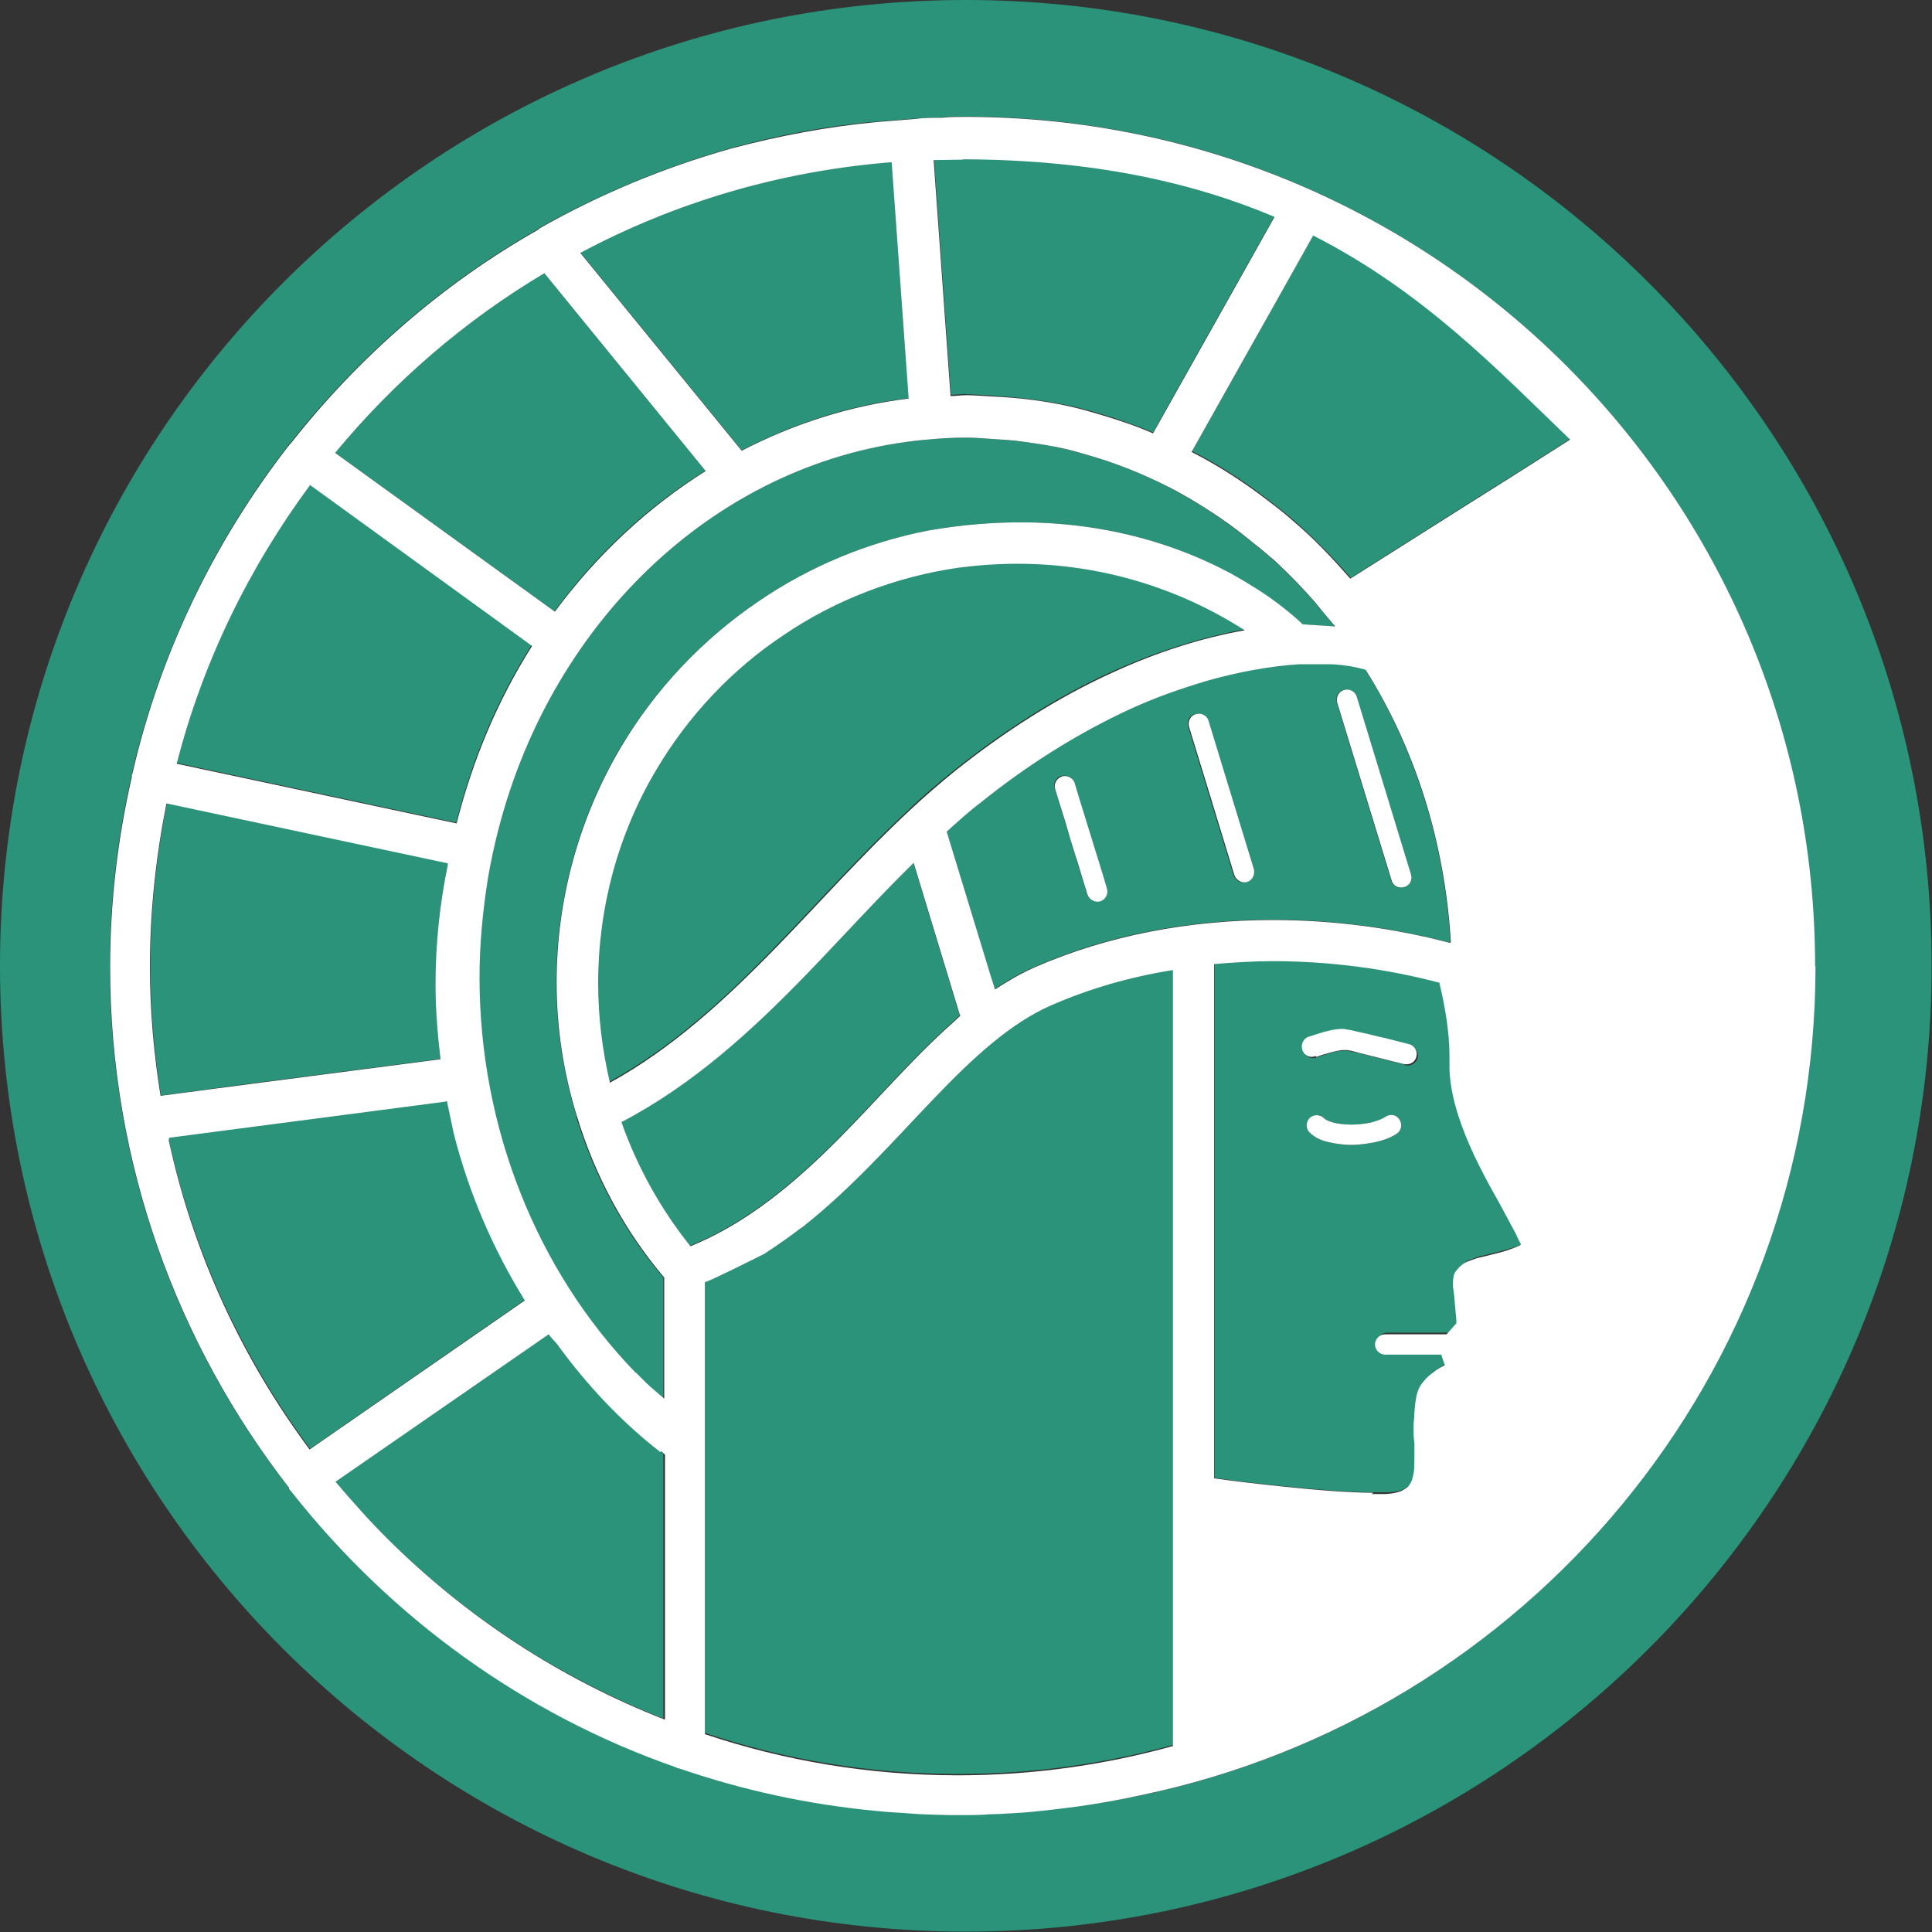 <svg width="20" height="20" viewBox="0 0 20 20" fill="none" xmlns="http://www.w3.org/2000/svg">
    <rect x="0" y="0" width="20" height="20" fill="#333333" stroke="none"/>
    <g clip-path="url(#clip0_222_2035)">
        <path d="M5.968 11.555C5.832 11.116 5.758 10.651 5.758 10.169C5.758 9.323 5.986 8.481 6.415 7.748C6.779 7.139 7.27 6.613 7.858 6.218C8.38 5.863 8.972 5.617 9.594 5.494C11.037 5.24 12.094 5.587 12.739 5.937C12.813 5.977 12.879 6.016 12.94 6.056C13.094 6.148 13.212 6.236 13.3 6.306C13.418 6.398 13.479 6.464 13.479 6.464L13.817 6.486C13.817 6.486 13.804 6.468 13.795 6.459C13.751 6.402 13.708 6.35 13.659 6.297C13.642 6.275 13.624 6.253 13.607 6.231C13.484 6.091 13.352 5.955 13.216 5.828C13.19 5.806 13.164 5.784 13.142 5.762C13.076 5.705 13.01 5.652 12.945 5.6C12.743 5.437 12.528 5.288 12.304 5.157C12.225 5.113 12.151 5.069 12.072 5.03C11.831 4.907 11.576 4.806 11.313 4.727C11.226 4.701 11.138 4.674 11.046 4.653C10.897 4.617 10.748 4.591 10.599 4.574C10.485 4.56 10.371 4.552 10.252 4.543C10.169 4.539 10.085 4.53 10.002 4.53C10.002 4.53 9.998 4.53 9.993 4.53C9.853 4.53 9.717 4.539 9.581 4.552C9.581 4.552 9.577 4.552 9.572 4.552C7.463 4.749 5.722 6.389 5.157 8.582C5.113 8.748 5.078 8.915 5.047 9.086C4.99 9.419 4.959 9.765 4.959 10.116C4.959 11.682 5.556 13.164 6.578 14.212C6.608 14.243 6.639 14.273 6.67 14.304C6.731 14.365 6.801 14.422 6.867 14.479V13.225C6.459 12.743 6.152 12.177 5.964 11.559L5.968 11.555Z" fill="#2B937A"/>
        <path d="M9.406 4.122L9.23 1.675C8.073 1.767 6.981 2.096 6.007 2.613L7.678 4.661C8.213 4.385 8.796 4.192 9.406 4.122Z" fill="#2B937A"/>
        <path d="M7.301 4.872L5.631 2.824C4.806 3.319 4.074 3.947 3.464 4.683L5.74 6.328C6.17 5.74 6.7 5.245 7.301 4.872Z" fill="#2B937A"/>
        <path d="M5.503 6.678L3.205 5.012C2.574 5.863 2.096 6.841 1.824 7.897L4.723 8.516C4.889 7.849 5.152 7.231 5.503 6.678Z" fill="#2B937A"/>
        <path d="M4.696 11.721L4.626 11.388C4.626 11.388 4.613 11.392 4.604 11.397L1.745 11.769V11.787C2.004 12.971 2.512 14.058 3.21 14.997L5.437 13.453C5.108 12.923 4.854 12.344 4.701 11.721H4.696Z" fill="#2B937A"/>
        <path d="M12.883 6.52C12.208 6.082 11.396 5.828 10.524 5.828C10.322 5.828 10.12 5.841 9.919 5.867C9.27 5.959 8.638 6.2 8.099 6.569C7.56 6.928 7.112 7.411 6.783 7.963C6.393 8.625 6.183 9.393 6.183 10.169C6.183 10.524 6.226 10.866 6.305 11.199C6.954 10.844 7.503 10.34 8.033 9.792C8.485 9.327 8.923 8.831 9.414 8.375C9.563 8.231 9.721 8.099 9.884 7.968C10.379 7.573 10.932 7.213 11.524 6.946C11.953 6.753 12.409 6.604 12.874 6.516L12.883 6.52Z" fill="#2B937A"/>
        <path d="M6.828 15.023C6.42 14.703 6.065 14.321 5.753 13.9C5.727 13.865 5.696 13.839 5.67 13.804L3.464 15.33C3.631 15.536 3.811 15.729 3.999 15.918C4.811 16.724 5.784 17.365 6.867 17.79V15.049C6.867 15.049 6.841 15.027 6.828 15.014L6.819 15.023H6.828Z" fill="#2B937A"/>
        <path d="M9.998 0C4.477 0 0 4.477 0 9.998C0 15.518 4.477 19.996 9.998 19.996C15.518 19.996 19.996 15.518 19.996 9.998C19.996 4.477 15.523 0 9.998 0ZM11.142 18.698C10.941 18.724 10.735 18.75 10.524 18.763C10.428 18.772 10.335 18.777 10.243 18.777C10.147 18.777 10.055 18.785 9.958 18.785H9.919C9.888 18.785 9.857 18.785 9.822 18.785C9.682 18.785 9.542 18.777 9.401 18.768C9.287 18.759 9.173 18.755 9.059 18.741C8.358 18.676 7.683 18.527 7.042 18.307C7.025 18.307 7.007 18.299 6.99 18.29C5.407 17.733 4.034 16.733 3.017 15.444L2.986 15.409V15.396C1.829 13.909 1.136 12.041 1.136 10.007C1.136 9.331 1.215 8.674 1.359 8.042V8.02C1.359 8.02 1.368 8.007 1.368 7.994C1.662 6.744 2.219 5.595 2.982 4.613C2.982 4.613 2.982 4.604 2.991 4.6C2.999 4.591 2.999 4.591 3.008 4.582C3.71 3.692 4.578 2.934 5.569 2.372C5.569 2.372 5.582 2.364 5.582 2.359C6.2 2.013 6.863 1.732 7.56 1.535C8.051 1.399 8.56 1.302 9.077 1.258L9.463 1.228C9.555 1.219 9.651 1.219 9.743 1.215C9.827 1.206 9.91 1.206 9.993 1.206C14.848 1.206 18.785 5.144 18.785 9.998C18.785 14.466 15.453 18.145 11.138 18.698H11.142Z" fill="#2B937A"/>
        <path d="M9.778 10.656C9.809 10.629 9.84 10.599 9.87 10.572C9.892 10.55 9.914 10.533 9.936 10.511L9.927 10.489L9.454 8.928C9.077 9.296 8.717 9.695 8.34 10.086C7.779 10.664 7.174 11.217 6.428 11.612C6.595 12.081 6.836 12.515 7.143 12.896C7.669 12.681 8.108 12.335 8.515 11.945C8.954 11.524 9.349 11.05 9.778 10.656Z" fill="#2B937A"/>
        <path d="M9.665 11.362C9.257 11.787 8.836 12.269 8.323 12.677C8.31 12.686 8.292 12.695 8.279 12.708C8.161 12.8 8.038 12.883 7.911 12.966C7.797 13.024 7.358 13.243 7.297 13.26V17.939C8.121 18.215 8.998 18.364 9.919 18.364C10.691 18.364 11.436 18.259 12.147 18.062V10.029C11.704 10.103 11.278 10.222 10.879 10.397C10.463 10.581 10.077 10.936 9.669 11.362H9.665Z" fill="#2B937A"/>
        <path d="M10.296 10.239C10.427 10.151 10.563 10.072 10.704 10.011C11.471 9.673 12.326 9.52 13.172 9.52C13.799 9.52 14.418 9.603 15.005 9.757C15.005 9.757 15.01 9.752 15.014 9.748C14.953 8.704 14.637 7.74 14.133 6.928C14.08 6.915 14.023 6.902 13.979 6.893C13.848 6.871 13.76 6.871 13.76 6.871H13.729C13.729 6.871 13.716 6.871 13.707 6.871H13.611C13.567 6.871 13.51 6.871 13.444 6.871C13.124 6.893 12.804 6.955 12.493 7.042C12.225 7.117 11.962 7.213 11.703 7.332C11.146 7.586 10.625 7.919 10.151 8.301C10.028 8.397 9.914 8.498 9.796 8.603L10.243 10.068L10.296 10.235V10.239ZM13.909 7.143C13.962 7.126 14.023 7.156 14.041 7.213L14.602 9.051C14.619 9.108 14.589 9.169 14.532 9.182C14.479 9.2 14.413 9.173 14.4 9.112L13.839 7.275C13.821 7.218 13.852 7.156 13.909 7.143ZM12.506 7.463C12.506 7.463 12.896 8.739 12.975 8.998C12.988 9.055 12.962 9.116 12.905 9.13C12.848 9.147 12.787 9.116 12.769 9.059C12.65 8.669 12.3 7.525 12.3 7.525C12.282 7.468 12.313 7.406 12.37 7.393C12.422 7.376 12.488 7.406 12.501 7.463H12.506ZM10.989 8.033C11.041 8.016 11.107 8.047 11.12 8.104C11.12 8.104 11.204 8.38 11.291 8.66C11.357 8.871 11.418 9.086 11.453 9.191C11.471 9.248 11.44 9.309 11.383 9.327C11.331 9.34 11.269 9.314 11.252 9.252C11.212 9.125 11.173 8.994 11.133 8.867C11.094 8.739 11.059 8.621 11.028 8.516C10.962 8.305 10.918 8.161 10.918 8.161C10.901 8.104 10.932 8.047 10.989 8.029V8.033Z" fill="#2B937A"/>
        <path d="M15.694 12.765C15.65 12.681 15.593 12.576 15.527 12.453C15.396 12.221 15.238 11.931 15.133 11.638C15.058 11.44 15.01 11.239 15.01 11.033V10.993C15.01 10.993 15.01 10.949 15.01 10.927C15.01 10.673 14.962 10.405 14.905 10.169C14.357 10.024 13.769 9.945 13.181 9.945C12.975 9.945 12.774 9.954 12.572 9.976V15.299C12.787 15.33 13.045 15.361 13.309 15.387C13.646 15.422 13.984 15.448 14.22 15.448C14.273 15.448 14.321 15.448 14.365 15.448C14.462 15.448 14.527 15.422 14.558 15.4C14.593 15.378 14.611 15.361 14.628 15.325C14.637 15.303 14.646 15.273 14.655 15.238C14.663 15.194 14.663 15.137 14.663 15.071V15.01C14.663 15.01 14.663 14.966 14.663 14.922C14.663 14.874 14.655 14.812 14.655 14.747C14.655 14.698 14.655 14.65 14.663 14.602C14.663 14.554 14.672 14.505 14.681 14.457C14.69 14.422 14.694 14.392 14.712 14.352C14.734 14.312 14.76 14.282 14.786 14.251C14.812 14.225 14.839 14.203 14.865 14.185C14.9 14.155 14.944 14.133 14.979 14.115L14.944 14.014V14.006H14.361C14.304 14.006 14.256 13.957 14.256 13.9C14.256 13.843 14.304 13.795 14.361 13.795H14.988C14.988 13.795 14.988 13.795 14.997 13.795L15.098 13.681C15.098 13.681 15.098 13.655 15.098 13.642C15.089 13.567 15.084 13.475 15.076 13.4C15.067 13.352 15.067 13.308 15.062 13.3V13.264C15.062 13.216 15.076 13.172 15.093 13.142C15.111 13.111 15.128 13.094 15.15 13.08C15.181 13.054 15.203 13.045 15.229 13.037C15.273 13.019 15.308 13.006 15.352 12.997C15.44 12.975 15.54 12.953 15.624 12.927C15.681 12.909 15.733 12.892 15.764 12.87C15.764 12.87 15.764 12.861 15.764 12.857C15.751 12.83 15.733 12.795 15.711 12.752L15.694 12.765ZM14.462 11.734C14.396 11.778 14.321 11.804 14.242 11.822C14.164 11.839 14.076 11.852 13.988 11.852C13.9 11.852 13.822 11.839 13.747 11.822C13.672 11.804 13.607 11.774 13.55 11.717C13.515 11.673 13.519 11.607 13.563 11.568C13.607 11.532 13.672 11.532 13.712 11.581C13.712 11.589 13.747 11.611 13.8 11.62C13.852 11.633 13.922 11.642 13.988 11.642C14.054 11.642 14.133 11.633 14.194 11.62C14.256 11.607 14.313 11.585 14.339 11.563C14.387 11.528 14.453 11.537 14.484 11.585C14.519 11.633 14.51 11.699 14.462 11.734ZM14.536 11.019C14.536 11.019 14.47 11.002 14.378 10.98C14.286 10.958 14.168 10.927 14.08 10.905C14.019 10.892 13.962 10.879 13.94 10.875C13.931 10.875 13.927 10.875 13.914 10.875C13.87 10.875 13.8 10.888 13.747 10.91C13.69 10.923 13.642 10.945 13.633 10.945C13.58 10.967 13.519 10.945 13.497 10.888C13.475 10.835 13.497 10.769 13.554 10.748C13.554 10.748 13.607 10.73 13.677 10.708C13.747 10.686 13.83 10.664 13.918 10.664C13.935 10.664 13.957 10.664 13.975 10.673C14.01 10.673 14.067 10.691 14.133 10.708C14.194 10.721 14.269 10.743 14.339 10.756C14.479 10.791 14.598 10.822 14.598 10.822C14.65 10.835 14.69 10.897 14.677 10.949C14.663 11.006 14.602 11.041 14.545 11.028L14.536 11.019Z" fill="#2B937A"/>
        <path d="M13.598 2.429L13.172 3.188L12.993 3.508L12.339 4.67C12.388 4.696 12.431 4.718 12.48 4.744C12.725 4.88 12.958 5.038 13.181 5.214C13.256 5.271 13.326 5.328 13.396 5.389C13.602 5.569 13.791 5.762 13.971 5.968C13.971 5.972 13.979 5.977 13.984 5.981L15.023 5.323L15.628 4.942L16.264 4.538C15.523 3.828 14.755 3.008 13.598 2.42V2.429Z" fill="#2B937A"/>
        <path d="M9.998 4.082C10.09 4.082 10.178 4.091 10.27 4.095C10.559 4.113 10.844 4.148 11.12 4.21C11.217 4.231 11.309 4.262 11.405 4.288C11.585 4.341 11.761 4.402 11.936 4.477L12.756 3.017L13.194 2.236C12.353 1.877 11.313 1.644 9.967 1.64C9.871 1.64 9.77 1.64 9.669 1.644L9.844 4.087C9.897 4.087 9.95 4.078 10.002 4.078L9.998 4.082Z" fill="#2B937A"/>
        <path d="M2.39 11.243L4.547 10.963C4.547 10.963 4.556 10.963 4.56 10.963C4.53 10.708 4.508 10.45 4.508 10.186C4.508 9.761 4.552 9.349 4.635 8.95C4.635 8.945 4.635 8.937 4.635 8.932L1.728 8.314C1.618 8.862 1.557 9.423 1.557 10.007C1.557 10.463 1.596 10.905 1.666 11.34L1.802 11.322L2.394 11.243H2.39Z" fill="#2B937A"/>
        <path d="M18.79 10.002C18.79 5.148 14.852 1.21 9.998 1.21C9.915 1.21 9.831 1.21 9.748 1.219C9.651 1.219 9.559 1.219 9.467 1.232L9.081 1.263C8.564 1.311 8.055 1.408 7.564 1.539C6.867 1.736 6.205 2.013 5.587 2.363C5.587 2.363 5.578 2.372 5.573 2.377C4.582 2.938 3.714 3.696 3.013 4.587C3.004 4.595 3.004 4.595 2.995 4.604C2.995 4.604 2.995 4.613 2.986 4.617C2.223 5.6 1.662 6.748 1.373 7.998C1.373 8.007 1.364 8.016 1.364 8.024V8.046C1.219 8.678 1.14 9.336 1.14 10.011C1.14 12.041 1.833 13.909 2.991 15.4C2.991 15.4 2.991 15.409 2.991 15.413L3.021 15.448C4.039 16.738 5.411 17.742 6.994 18.294C7.007 18.303 7.029 18.307 7.047 18.312C7.687 18.531 8.362 18.68 9.064 18.746C9.178 18.759 9.292 18.763 9.406 18.772C9.546 18.785 9.687 18.785 9.827 18.79C9.858 18.79 9.888 18.79 9.923 18.79H9.963C10.059 18.79 10.151 18.79 10.248 18.781C10.344 18.781 10.436 18.772 10.528 18.768C10.739 18.755 10.941 18.728 11.147 18.702C11.37 18.671 11.59 18.632 11.809 18.584C15.795 17.755 18.794 14.234 18.794 10.002H18.79ZM14.216 15.453C13.979 15.453 13.637 15.426 13.304 15.391C13.045 15.365 12.787 15.334 12.568 15.304V9.98C12.769 9.963 12.975 9.95 13.177 9.95C13.765 9.95 14.352 10.028 14.9 10.173C14.957 10.41 15.005 10.682 15.005 10.932C15.005 10.954 15.005 10.976 15.005 10.998V11.037C15.005 11.243 15.058 11.445 15.128 11.642C15.233 11.936 15.391 12.225 15.523 12.458C15.589 12.581 15.646 12.686 15.69 12.769C15.711 12.813 15.725 12.848 15.742 12.874C15.742 12.883 15.742 12.883 15.742 12.887C15.711 12.905 15.663 12.922 15.602 12.944C15.519 12.971 15.413 12.993 15.33 13.015C15.286 13.023 15.251 13.037 15.207 13.054C15.181 13.063 15.159 13.072 15.128 13.098C15.111 13.111 15.093 13.133 15.071 13.159C15.049 13.186 15.041 13.234 15.041 13.282V13.317C15.041 13.317 15.049 13.37 15.054 13.418C15.062 13.493 15.067 13.585 15.076 13.659C15.076 13.672 15.076 13.685 15.076 13.699L14.975 13.813H14.966H14.339C14.282 13.813 14.234 13.861 14.234 13.918C14.234 13.975 14.282 14.023 14.339 14.023H14.922V14.032L14.957 14.133C14.922 14.15 14.878 14.172 14.843 14.203C14.817 14.22 14.791 14.242 14.764 14.269C14.738 14.299 14.712 14.326 14.69 14.37C14.672 14.409 14.664 14.444 14.659 14.475C14.65 14.523 14.646 14.571 14.642 14.62C14.642 14.672 14.633 14.72 14.633 14.764C14.633 14.83 14.633 14.891 14.642 14.94C14.642 14.983 14.642 15.019 14.642 15.027V15.089C14.642 15.15 14.642 15.211 14.633 15.255C14.624 15.29 14.62 15.321 14.607 15.343C14.589 15.378 14.576 15.396 14.536 15.418C14.506 15.44 14.44 15.461 14.343 15.466C14.304 15.466 14.256 15.466 14.199 15.466L14.216 15.453ZM9.941 10.515C9.919 10.537 9.897 10.555 9.875 10.577C9.844 10.603 9.814 10.634 9.783 10.66C9.353 11.055 8.959 11.528 8.52 11.949C8.112 12.339 7.674 12.686 7.148 12.901C6.841 12.519 6.599 12.085 6.433 11.616C7.178 11.226 7.783 10.669 8.345 10.09C8.722 9.7 9.081 9.301 9.458 8.932L9.932 10.493L9.941 10.515ZM6.582 14.212C5.56 13.159 4.964 11.677 4.964 10.116C4.964 9.765 4.999 9.419 5.052 9.086C5.082 8.915 5.117 8.748 5.161 8.581C5.727 6.389 7.468 4.749 9.577 4.552C9.577 4.552 9.581 4.552 9.586 4.552C9.722 4.538 9.862 4.53 9.998 4.53C9.998 4.53 10.002 4.53 10.007 4.53C10.09 4.53 10.173 4.538 10.257 4.543C10.375 4.552 10.489 4.556 10.603 4.574C10.756 4.595 10.905 4.617 11.05 4.652C11.142 4.674 11.226 4.701 11.318 4.727C11.581 4.806 11.831 4.907 12.076 5.03C12.155 5.069 12.234 5.113 12.309 5.157C12.532 5.288 12.747 5.433 12.949 5.6C13.015 5.652 13.081 5.705 13.146 5.762C13.173 5.784 13.199 5.806 13.221 5.828C13.357 5.955 13.488 6.091 13.611 6.231C13.629 6.253 13.646 6.275 13.664 6.297C13.708 6.349 13.756 6.406 13.8 6.459C13.808 6.468 13.817 6.477 13.822 6.485L13.484 6.463C13.484 6.463 13.422 6.398 13.304 6.306C13.216 6.235 13.098 6.148 12.945 6.056C12.883 6.016 12.813 5.977 12.743 5.937C12.098 5.591 11.041 5.24 9.599 5.494C8.976 5.617 8.384 5.863 7.862 6.218C7.275 6.613 6.779 7.139 6.42 7.748C5.99 8.481 5.762 9.318 5.762 10.169C5.762 10.651 5.836 11.116 5.972 11.554C6.161 12.177 6.468 12.743 6.876 13.225V14.479C6.81 14.422 6.74 14.365 6.678 14.304C6.648 14.273 6.617 14.242 6.586 14.212H6.582ZM12.883 6.525C12.418 6.608 11.967 6.757 11.533 6.955C10.941 7.222 10.388 7.582 9.893 7.976C9.73 8.108 9.572 8.244 9.423 8.384C8.932 8.84 8.489 9.34 8.042 9.8C7.507 10.349 6.959 10.853 6.314 11.208C6.236 10.875 6.192 10.533 6.192 10.178C6.192 9.401 6.398 8.634 6.792 7.972C7.121 7.415 7.573 6.933 8.108 6.577C8.647 6.209 9.279 5.968 9.928 5.876C10.129 5.85 10.331 5.836 10.533 5.836C11.401 5.836 12.212 6.091 12.892 6.529L12.883 6.525ZM9.801 8.608C9.919 8.502 10.033 8.397 10.156 8.305C10.629 7.924 11.155 7.59 11.708 7.336C11.967 7.218 12.23 7.126 12.497 7.047C12.809 6.959 13.124 6.898 13.449 6.876C13.519 6.876 13.572 6.876 13.616 6.876H13.712C13.712 6.876 13.729 6.876 13.734 6.876H13.765C13.765 6.876 13.852 6.876 13.984 6.898C14.028 6.906 14.085 6.919 14.137 6.933C14.646 7.744 14.957 8.709 15.019 9.752C15.019 9.752 15.014 9.757 15.01 9.761C14.427 9.607 13.804 9.524 13.177 9.524C12.331 9.524 11.476 9.678 10.708 10.015C10.568 10.077 10.432 10.156 10.3 10.243L10.248 10.077L9.801 8.612V8.608ZM16.26 4.547L15.624 4.951L15.019 5.332L13.979 5.99C13.979 5.99 13.971 5.981 13.966 5.977C13.787 5.771 13.598 5.573 13.392 5.398C13.322 5.336 13.252 5.279 13.177 5.222C12.953 5.047 12.721 4.889 12.475 4.753C12.431 4.727 12.383 4.705 12.335 4.679L12.988 3.517L13.168 3.197L13.594 2.438C14.747 3.026 15.514 3.841 16.26 4.556V4.547ZM9.967 1.649C11.318 1.653 12.353 1.89 13.194 2.245L12.756 3.026L11.936 4.486C11.765 4.411 11.585 4.35 11.405 4.297C11.313 4.271 11.217 4.24 11.12 4.218C10.844 4.153 10.559 4.117 10.27 4.104C10.178 4.1 10.09 4.091 9.998 4.091C9.945 4.091 9.893 4.1 9.84 4.1L9.665 1.657C9.765 1.657 9.866 1.653 9.963 1.653L9.967 1.649ZM9.23 1.679L9.406 4.126C8.792 4.201 8.213 4.389 7.678 4.666L6.007 2.618C6.985 2.096 8.073 1.771 9.23 1.679ZM5.635 2.828L7.305 4.876C6.705 5.253 6.179 5.744 5.744 6.332L3.469 4.688C4.078 3.951 4.81 3.319 5.635 2.828ZM3.21 5.021L5.508 6.687C5.157 7.24 4.894 7.862 4.727 8.524L1.829 7.906C2.1 6.849 2.578 5.876 3.21 5.021ZM1.728 8.318L4.635 8.937C4.635 8.937 4.635 8.95 4.635 8.954C4.552 9.353 4.508 9.77 4.508 10.191C4.508 10.454 4.53 10.713 4.56 10.967C4.56 10.967 4.552 10.967 4.547 10.967L2.39 11.248L1.798 11.326L1.662 11.344C1.592 10.91 1.552 10.463 1.552 10.011C1.552 9.428 1.614 8.866 1.723 8.318H1.728ZM1.75 11.796V11.778L4.604 11.405C4.613 11.405 4.617 11.401 4.626 11.397L4.696 11.73C4.854 12.352 5.104 12.931 5.433 13.462L3.205 15.005C2.508 14.067 2 12.98 1.745 11.796H1.75ZM6.876 17.799C5.788 17.373 4.819 16.733 4.008 15.926C3.819 15.738 3.644 15.54 3.473 15.339L5.679 13.813C5.705 13.848 5.736 13.879 5.762 13.909C6.069 14.33 6.424 14.712 6.836 15.032L6.845 15.023C6.845 15.023 6.867 15.045 6.884 15.058V17.799H6.876ZM9.919 18.378C9.002 18.378 8.121 18.228 7.297 17.952V13.273C7.362 13.256 7.797 13.037 7.911 12.98C8.038 12.896 8.161 12.813 8.279 12.721C8.292 12.712 8.31 12.703 8.323 12.69C8.836 12.282 9.257 11.8 9.665 11.375C10.072 10.949 10.458 10.594 10.875 10.41C11.274 10.235 11.699 10.112 12.142 10.042V18.075C11.432 18.272 10.686 18.378 9.915 18.378H9.919Z" fill="white"/>
        <path d="M11.138 8.871C11.177 8.998 11.217 9.13 11.256 9.257C11.274 9.314 11.335 9.345 11.388 9.331C11.445 9.314 11.476 9.252 11.458 9.195C11.427 9.086 11.361 8.875 11.296 8.665C11.208 8.384 11.125 8.108 11.125 8.108C11.112 8.055 11.046 8.02 10.993 8.038C10.941 8.055 10.905 8.112 10.923 8.169C10.923 8.169 10.967 8.314 11.033 8.524C11.063 8.63 11.098 8.748 11.138 8.875V8.871Z" fill="white"/>
        <path d="M14.536 9.182C14.593 9.169 14.624 9.108 14.606 9.051L14.045 7.213C14.028 7.156 13.966 7.126 13.914 7.143C13.861 7.156 13.826 7.218 13.843 7.275L14.405 9.112C14.418 9.169 14.479 9.2 14.536 9.182Z" fill="white"/>
        <path d="M12.909 9.13C12.962 9.116 12.993 9.055 12.98 8.998C12.901 8.739 12.511 7.463 12.511 7.463C12.497 7.406 12.431 7.376 12.379 7.393C12.326 7.406 12.291 7.468 12.309 7.525C12.309 7.525 12.66 8.669 12.778 9.059C12.796 9.112 12.857 9.147 12.914 9.13H12.909Z" fill="white"/>
        <path d="M14.462 11.734C14.51 11.699 14.519 11.633 14.484 11.585C14.453 11.537 14.387 11.528 14.339 11.563C14.313 11.581 14.26 11.603 14.194 11.62C14.133 11.633 14.058 11.642 13.988 11.642C13.918 11.642 13.848 11.633 13.8 11.62C13.747 11.607 13.712 11.585 13.712 11.581C13.672 11.537 13.607 11.532 13.563 11.568C13.519 11.607 13.515 11.673 13.55 11.717C13.607 11.774 13.672 11.804 13.747 11.822C13.822 11.839 13.905 11.852 13.988 11.852C14.072 11.852 14.159 11.839 14.243 11.822C14.322 11.804 14.396 11.778 14.462 11.734Z" fill="white"/>
        <path d="M13.629 10.941C13.629 10.941 13.681 10.919 13.742 10.905C13.795 10.888 13.865 10.87 13.909 10.87C13.922 10.87 13.927 10.87 13.935 10.87C13.962 10.87 14.014 10.883 14.076 10.901C14.168 10.923 14.286 10.954 14.374 10.976C14.466 10.998 14.532 11.015 14.532 11.015C14.589 11.028 14.65 10.998 14.663 10.936C14.677 10.883 14.642 10.822 14.585 10.809C14.585 10.809 14.462 10.778 14.326 10.743C14.256 10.73 14.185 10.708 14.12 10.695C14.054 10.682 13.997 10.664 13.962 10.66C13.944 10.66 13.922 10.651 13.905 10.651C13.817 10.651 13.734 10.673 13.664 10.695C13.594 10.717 13.541 10.734 13.541 10.734C13.488 10.756 13.462 10.818 13.484 10.875C13.506 10.932 13.567 10.954 13.62 10.932L13.629 10.941Z" fill="white"/>
    </g>
    <defs>
        <clipPath id="clip0_222_2035">
            <rect width="20" height="20" fill="white"/>
        </clipPath>
    </defs>
</svg>
